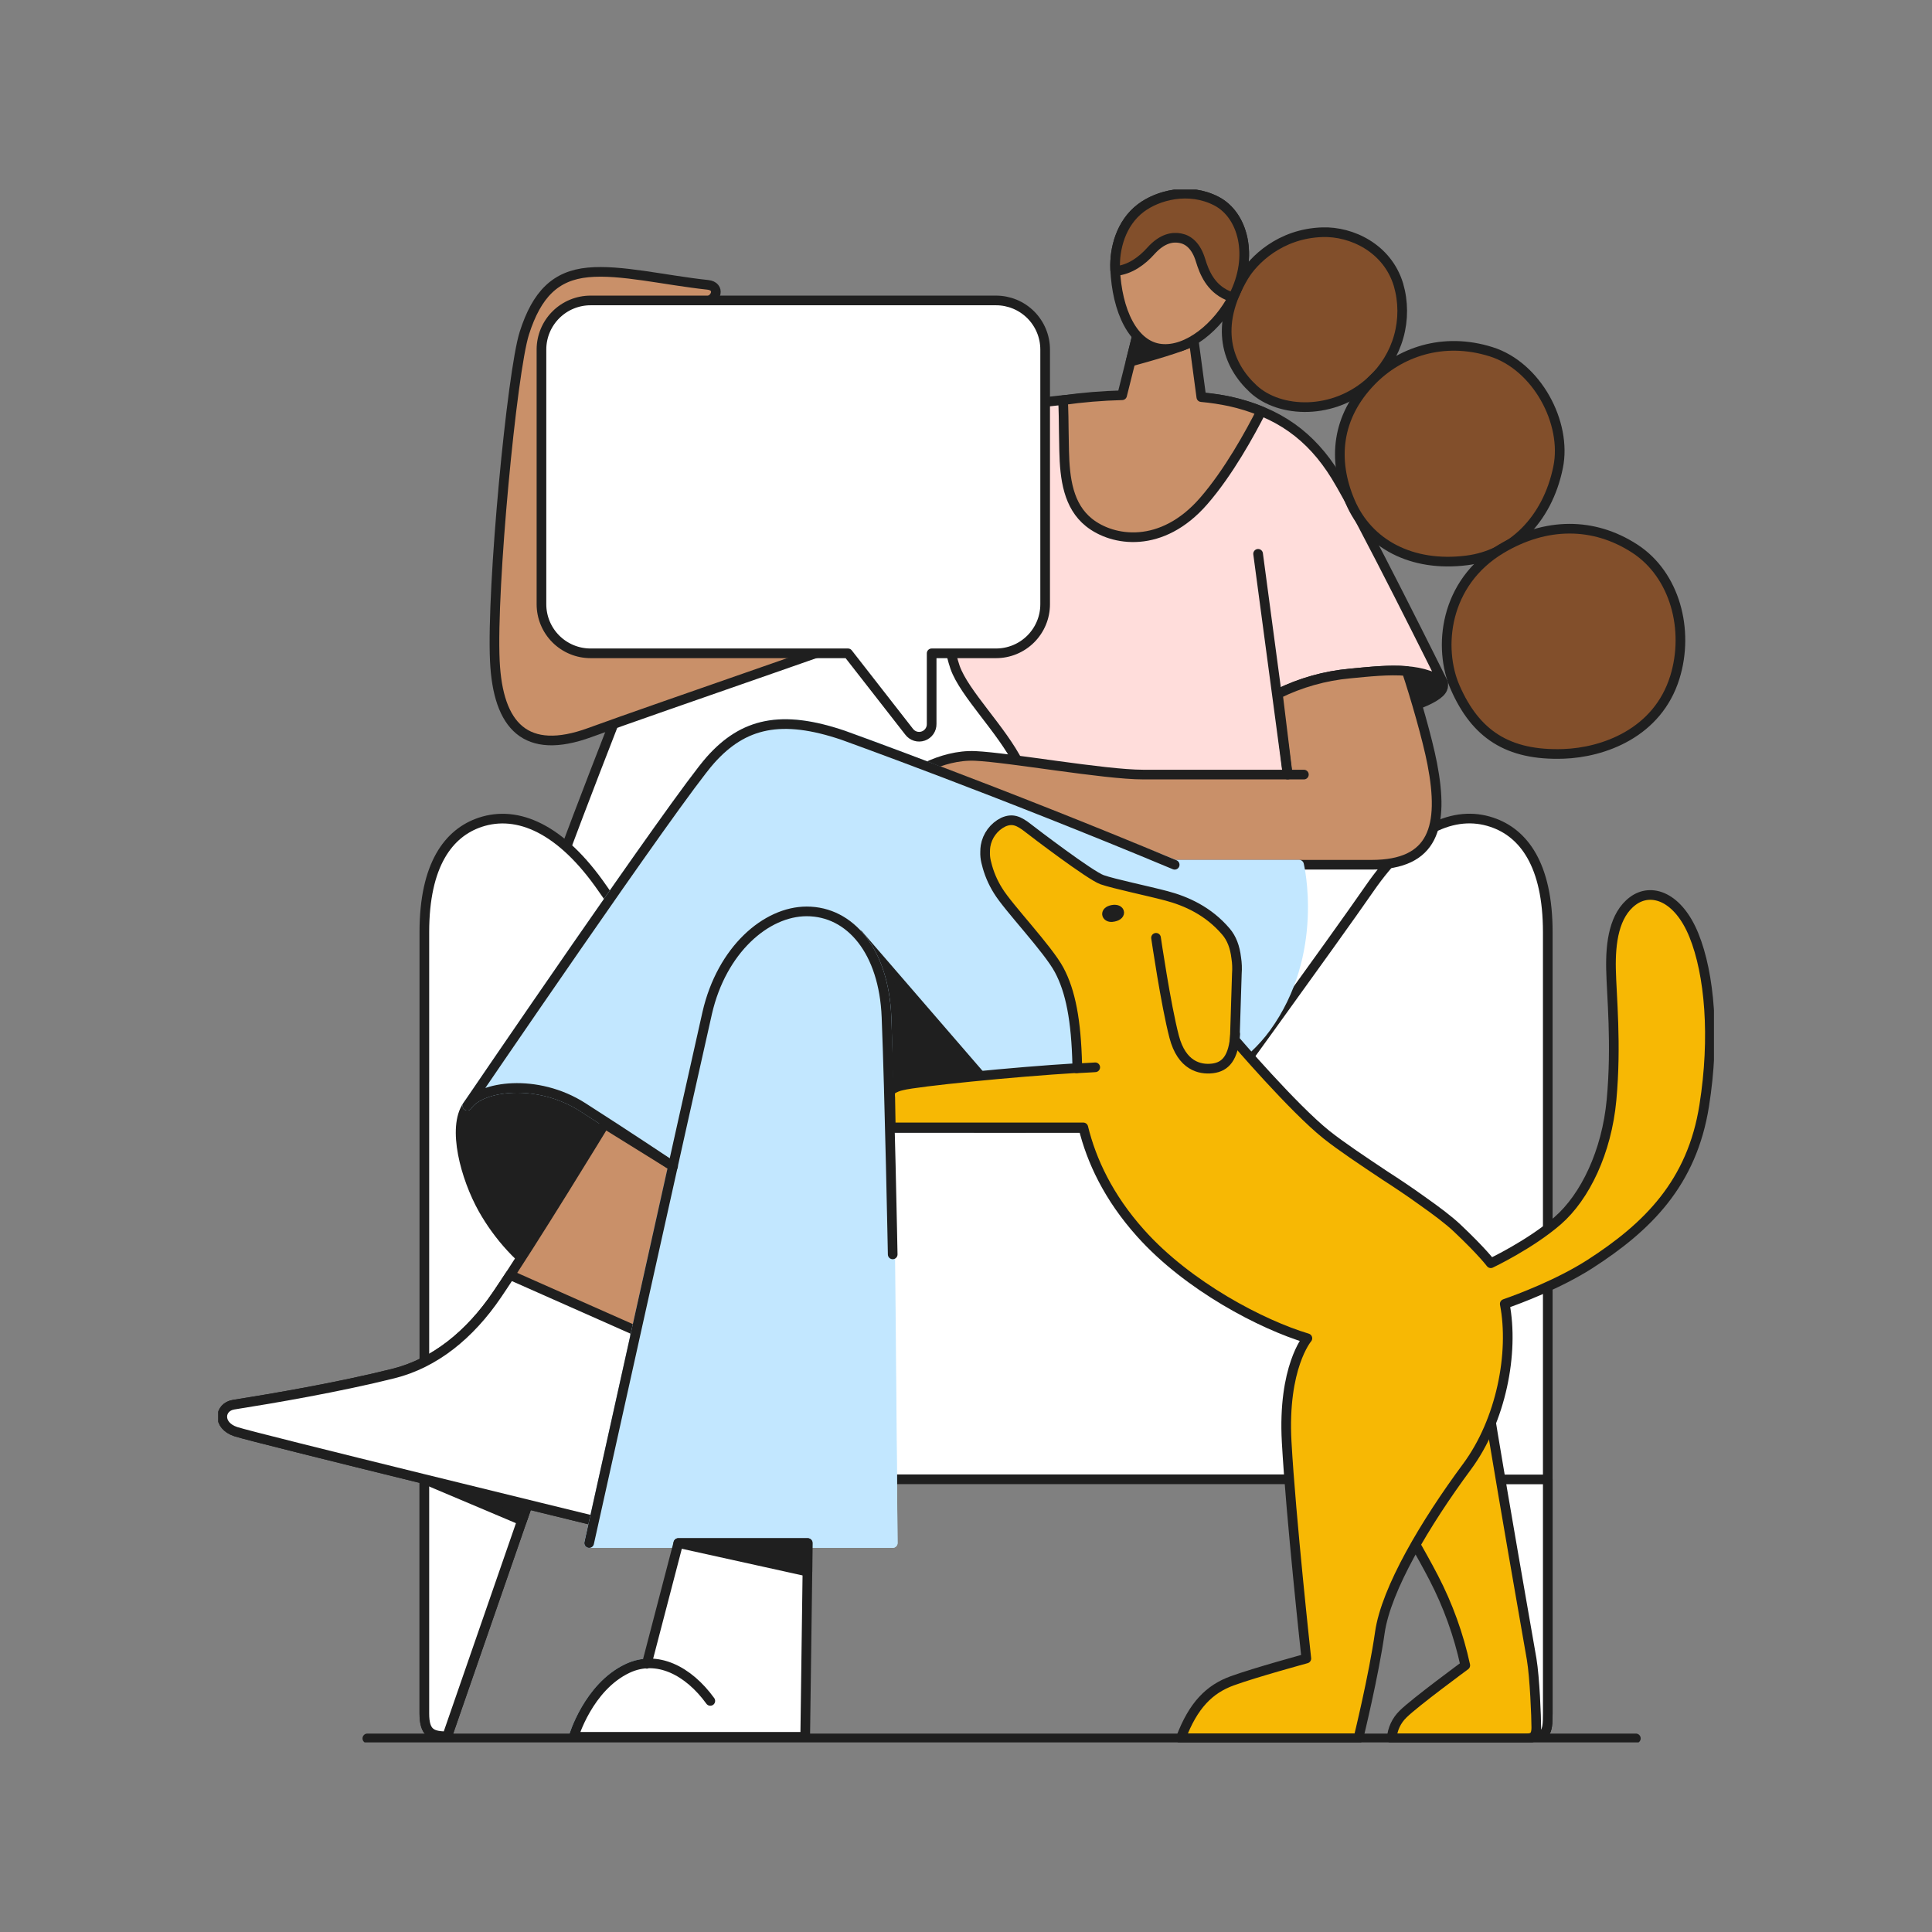 <svg xmlns="http://www.w3.org/2000/svg" viewBox="0 0 200 200" fill="none">
	<rect x="0" y="0" width="200" height="200" fill="#808080" stroke="none"/>
	<g clip-path="url(#clip0_714_1712)">
		<path d="M149.309 70.634C146.89 68.932 143.075 69.406 139.733 69.724C137.516 69.941 135.345 70.49 133.292 71.354L140.803 74.337C145.094 73.746 148.903 72.406 149.331 71.28C149.381 71.179 149.404 71.067 149.401 70.954C149.397 70.841 149.365 70.731 149.309 70.634Z" fill="#1F1F1F" stroke="#1F1F1F" stroke-linecap="round" stroke-linejoin="round" />
		<path d="M128.755 28.617C129.726 26.987 132.474 24.172 136.904 24.039C139.918 23.941 143.624 25.683 144.77 29.474C145.279 31.227 145.287 33.087 144.794 34.843C144.302 36.6 143.327 38.185 141.981 39.417C138.092 43.032 132.468 42.778 129.759 40.274C127.05 37.771 125.644 33.839 128.755 28.617Z" fill="#824F2B" stroke="#1F1F1F" stroke-linecap="round" stroke-linejoin="round" />
		<path d="M147.139 91.771C147.139 91.289 139.092 70.215 136.028 63.134C132.963 56.052 122.84 48.65 102.241 48.65H102.079C81.481 48.65 71.339 56.058 68.285 63.134C65.231 70.21 57.174 91.282 57.174 91.771L59.266 119.612H145.048L147.139 91.771Z" fill="white" stroke="#1F1F1F" stroke-linecap="round" stroke-linejoin="round" />
		<path d="M97.892 62.804C92.583 64.896 67.924 73.32 61.041 75.839C54.443 78.246 51.546 75.196 51.226 68.432C50.867 60.869 52.996 38.498 54.283 34.476C55.57 30.454 57.502 28.52 60.881 28.2C64.261 27.88 68.766 29.004 73.272 29.487C74.593 29.628 74.239 31.096 72.952 31.258C71.665 31.419 61.359 33.194 61.359 33.194L62.324 62.965C62.324 62.965 80.993 50.743 85.337 49.446C89.681 48.15 97.892 62.804 97.892 62.804Z" fill="#C99069" stroke="#1F1F1F" stroke-linecap="round" stroke-linejoin="round" />
		<path d="M104.49 42.205C110.025 41.026 122.353 40.435 127.342 41.561C132.331 42.687 135.71 45.102 138.284 49.287C140.858 53.472 149.395 70.689 149.395 70.689C146.988 68.918 143.12 69.402 139.74 69.724C137.146 69.961 134.619 70.675 132.284 71.829L134.538 89.531L106.429 89.357C106.429 89.357 106.86 81.852 105.464 79.057C103.694 75.516 99.831 71.817 98.866 69.079C98.344 67.523 98.072 65.893 98.06 64.252L89.21 66.344L79.877 52.022C86.627 48.481 94.673 44.298 104.49 42.205Z" fill="#FFDDDB" stroke="#1F1F1F" stroke-linecap="round" stroke-linejoin="round" />
		<path d="M154.431 85.119C150.569 83.822 146.062 85.763 141.771 91.985C138.321 96.985 123.962 116.77 123.962 116.77H80.19C80.19 116.77 65.831 96.987 62.381 91.985C58.09 85.763 53.584 83.837 49.721 85.119C46.432 86.215 43.929 89.519 43.929 96.491V177.383C43.929 179.441 44.716 179.722 46.292 179.743L55.514 153.137H147.673C147.673 153.137 158.136 179.745 158.295 179.745C160.012 179.745 160.225 179.53 160.225 177.383V96.491C160.225 89.519 157.719 86.215 154.431 85.119Z" fill="white" stroke="#1F1F1F" stroke-linecap="round" stroke-linejoin="round" />
		<path d="M43.929 153.062V177.384C43.929 179.441 44.716 179.723 46.292 179.743L55.514 153.137" fill="white" />
		<path d="M43.929 153.062V177.384C43.929 179.441 44.716 179.723 46.292 179.743L55.514 153.137" stroke="#1F1F1F" stroke-linecap="round" stroke-linejoin="round" />
		<path d="M147.672 153.15C147.672 153.15 158.137 179.745 158.296 179.745C160.013 179.745 160.226 179.53 160.226 177.384V153.15H147.672Z" fill="white" stroke="#1F1F1F" stroke-linecap="round" stroke-linejoin="round" />
		<path d="M43.929 153.062V153.128L54.038 157.4L55.52 153.141L43.929 153.062Z" fill="#1F1F1F" stroke="#1F1F1F" stroke-linecap="round" stroke-linejoin="round" />
		<path d="M60.342 114.623C55.8 111.71 50.281 112.35 48.607 114.18C48.524 114.28 48.446 114.376 48.381 114.462C46.79 116.732 48.172 121.899 50.009 125.173C51.624 128.03 53.875 130.477 56.589 132.324L67.035 118.982C65.303 117.843 62.896 116.26 60.342 114.623Z" fill="#1F1F1F" stroke="#1F1F1F" stroke-linecap="round" stroke-linejoin="round" />
		<path d="M145.618 69.463C143.739 69.305 141.661 69.541 139.737 69.724C137.144 69.962 134.618 70.676 132.285 71.829L133.303 80.183H118.331C114.307 80.183 104.49 78.415 100.95 78.254C97.409 78.093 93.87 80.344 93.396 81.15C92.922 81.955 95.97 81.633 98.063 81.793C100.155 81.952 114.639 89.518 119.466 89.518H141.987C148.424 89.518 149.522 85.572 148.263 79.057C147.761 76.461 146.5 72.117 145.618 69.463Z" fill="#C99069" stroke="#1F1F1F" stroke-linecap="round" stroke-linejoin="round" />
		<path d="M48.381 114.461C48.381 114.461 70.105 82.544 73.538 78.681C76.972 74.819 80.907 73.952 87.272 76.107C93.924 78.361 121.603 89.509 121.603 89.509H134.477C134.477 89.509 136.675 98.683 131.044 106.407C126.766 112.276 116.238 116.707 100.36 116.707H91.936L92.42 159.728H60.988L69.679 120.73C69.679 120.73 65.279 117.78 60.344 114.618C55.572 111.563 49.722 112.422 48.381 114.461Z" fill="#C2E7FF" stroke="#C2E7FF" stroke-linecap="round" stroke-linejoin="round" />
		<path d="M75.47 179.798H59.377C59.377 179.798 60.879 174.648 64.957 172.717C69.034 170.785 73.538 174.434 75.47 179.798Z" fill="#C2E7FF" stroke="#C2E7FF" stroke-linecap="round" stroke-linejoin="round" />
		<path d="M127.343 41.562C126.359 41.352 125.363 41.201 124.361 41.11L122.998 30.941L118.331 32.238L116.161 40.917C114.105 40.969 112.053 41.139 110.017 41.428C110.128 42.243 110.087 43.36 110.159 46.651C110.222 49.566 110.589 52.371 112.733 54.088C115.183 56.047 120.261 56.865 124.607 51.865C127.165 48.928 129.422 44.828 130.563 42.566C129.519 42.141 128.442 41.806 127.343 41.562Z" fill="#C99069" stroke="#1F1F1F" stroke-linecap="round" stroke-linejoin="round" />
		<path d="M123.581 35.263L117.779 34.45L117.038 37.435C118.658 36.995 122.54 35.904 123.588 35.282L123.581 35.263Z" fill="#1F1F1F" stroke="#1F1F1F" stroke-linecap="round" stroke-linejoin="round" />
		<path d="M125.922 20.819C123.059 19.337 119.833 20.222 118.1 21.533C116.003 23.119 115.359 25.793 115.44 27.83C115.618 32.115 117.285 35.806 120.196 36.104C122.946 36.393 126.074 33.828 127.711 30.633C129.807 26.546 128.703 22.258 125.922 20.819Z" fill="#C99069" stroke="#1F1F1F" stroke-linecap="round" stroke-linejoin="round" />
		<path d="M125.922 20.819C123.059 19.337 119.833 20.222 118.1 21.533C116.003 23.119 115.359 25.793 115.44 27.83C115.44 27.906 115.44 27.982 115.453 28.058C116.992 27.937 118.251 26.961 119.122 25.989C120.353 24.613 121.435 24.519 122.188 24.659C123.007 24.813 123.826 25.426 124.285 26.959C124.655 28.172 125.307 29.822 127.098 30.589C127.28 30.683 127.488 30.714 127.69 30.678L127.711 30.641C129.807 26.546 128.703 22.258 125.922 20.819Z" fill="#824F2B" stroke="#1F1F1F" stroke-linecap="round" stroke-linejoin="round" />
		<path d="M141.987 39.417C144.848 36.483 149.353 34.839 154.361 36.413C159.113 37.906 162.227 43.78 161.298 48.355C160.168 53.922 156.363 57.441 151.853 58.011C146.124 58.739 141.626 56.296 139.766 51.933C137.907 47.57 138.377 43.115 141.987 39.417Z" fill="#824F2B" stroke="#1F1F1F" stroke-linecap="round" stroke-linejoin="round" />
		<path d="M155.433 56.797C160.011 54.078 164.946 54.008 169.237 56.797C173.413 59.512 174.887 65.236 173.385 70.1C171.589 75.919 165.946 77.897 161.87 78.039C156.059 78.243 152.748 75.978 150.64 71.173C148.853 67.102 149.474 60.336 155.433 56.797Z" fill="#824F2B" stroke="#1F1F1F" stroke-linecap="round" stroke-linejoin="round" />
		<path d="M133.242 79.808L130.238 57.332" stroke="#1F1F1F" stroke-linecap="round" stroke-linejoin="round" />
		<path d="M62.596 116.339C62.596 116.339 55.087 128.676 51.438 134.041C48.633 138.168 45.001 141.122 40.711 142.189C35.027 143.609 28.264 144.763 24.189 145.407C22.69 145.644 22.472 147.554 24.403 148.196C26.335 148.839 61.524 157.424 61.524 157.424L69.672 120.731L62.596 116.339Z" fill="#C99069" stroke="#1F1F1F" stroke-linecap="round" stroke-linejoin="round" />
		<path d="M65.761 137.73L52.807 131.989C52.312 132.745 51.851 133.441 51.438 134.047C48.633 138.174 45.001 141.128 40.711 142.195C35.027 143.615 28.264 144.769 24.189 145.413C22.69 145.65 22.472 147.56 24.403 148.202C26.335 148.845 61.524 157.43 61.524 157.43L65.751 138.399L65.761 137.73Z" fill="white" stroke="#1F1F1F" stroke-linecap="round" stroke-linejoin="round" />
		<path d="M88.881 96.772L106.112 116.713H89.212L88.881 96.772Z" fill="#1F1F1F" stroke="#1F1F1F" stroke-linecap="round" stroke-linejoin="round" />
		<path d="M73.21 104.86C74.712 98.315 79.312 94.347 83.509 94.347C88.014 94.347 91.498 98.467 91.77 105.289C92.092 113.336 92.412 159.734 92.412 159.734H60.988C60.988 159.734 71.692 111.506 73.21 104.86Z" fill="#C2E7FF" stroke="#C2E7FF" stroke-linecap="round" stroke-linejoin="round" />
		<path d="M133.296 80.184H134.977" stroke="#1F1F1F" stroke-linecap="round" stroke-linejoin="round" />
		<path d="M69.677 120.737C69.677 120.737 65.277 117.787 60.342 114.626C55.572 111.567 49.722 112.426 48.381 114.465C48.381 114.465 70.105 82.548 73.538 78.685C76.972 74.822 80.907 73.956 87.272 76.111C87.272 76.111 103.422 81.917 121.603 89.52" stroke="#1F1F1F" stroke-linecap="round" stroke-linejoin="round" />
		<path d="M60.988 159.736C60.988 159.736 71.692 111.506 73.21 104.86C74.712 98.315 79.312 94.347 83.509 94.347C88.014 94.347 91.498 98.467 91.77 105.289C92.092 113.336 92.412 129.854 92.412 129.854" stroke="#1F1F1F" stroke-linecap="round" stroke-linejoin="round" />
		<path d="M152.708 136.08C152.922 139.941 158.234 169.823 158.556 171.752C158.878 173.682 159.037 177.76 159.037 178.832C159.037 179.904 158.556 179.96 157.806 179.96H144.072C144.14 179.003 144.559 178.106 145.248 177.439C146.43 176.26 151.685 172.397 151.685 172.397C151 169.241 149.9 166.19 148.413 163.323C145.624 157.952 142.191 153.237 141.439 147.015C140.687 140.793 152.708 136.08 152.708 136.08Z" fill="#F7B804" stroke="#1F1F1F" stroke-linecap="round" stroke-linejoin="round" />
		<path d="M103.111 31.102H61.133C59.787 31.102 58.495 31.637 57.543 32.588C56.59 33.54 56.054 34.83 56.052 36.177V62.551C56.052 63.898 56.587 65.191 57.54 66.144C58.493 67.097 59.785 67.632 61.133 67.632H87.781L94.111 75.747C94.276 75.966 94.505 76.128 94.768 76.209C95.03 76.289 95.311 76.284 95.57 76.195C95.83 76.106 96.054 75.936 96.211 75.712C96.368 75.487 96.45 75.218 96.444 74.943V67.632H103.111C103.778 67.632 104.439 67.501 105.056 67.245C105.672 66.99 106.232 66.616 106.704 66.144C107.176 65.672 107.55 65.112 107.806 64.495C108.061 63.879 108.193 63.218 108.193 62.551V36.177C108.191 34.83 107.654 33.54 106.702 32.588C105.749 31.637 104.457 31.102 103.111 31.102Z" fill="white" stroke="#1F1F1F" stroke-linecap="round" stroke-linejoin="round" />
		<path d="M175.352 96.814C173.743 92.845 170.954 91.825 169.023 93.273C167.091 94.721 166.717 97.565 166.771 100.301C166.824 103.036 167.36 108.078 166.824 113.873C166.326 119.243 164.087 123.902 161.245 126.371C158.402 128.839 154.323 130.769 154.323 130.769C154.323 130.769 153.439 129.577 150.837 127.121C149.962 126.295 148.667 125.323 147.197 124.289C145.917 123.364 144.604 122.489 143.352 121.682C141.071 120.16 138.826 118.667 137.319 117.465C133.886 114.73 127.824 107.651 127.824 107.651C127.824 107.651 127.986 102.715 128.039 100.786C128.081 100.246 128.06 99.703 127.976 99.167C127.843 98.034 127.502 97.13 126.911 96.439C125.087 94.295 122.782 93.275 120.743 92.736C118.704 92.197 115.324 91.501 114.091 91.069C112.858 90.638 106.954 86.138 106.474 85.758C105.456 84.953 104.808 84.686 103.847 85.114C103.37 85.352 102.956 85.7 102.639 86.129C102.322 86.558 102.111 87.056 102.023 87.582C101.993 87.781 101.979 87.981 101.98 88.182C101.967 88.521 101.999 88.861 102.076 89.191C102.087 89.241 102.102 89.293 102.115 89.343C102.355 90.353 102.759 91.316 103.31 92.195C104.382 93.965 108.46 98.203 109.639 100.402C110.819 102.602 111.41 105.606 111.517 110.273C111.517 110.327 111.517 110.378 111.517 110.432V110.565C104.897 110.96 94.978 111.965 93.391 112.364C93.011 112.441 92.648 112.586 92.319 112.791C92.073 112.945 92.158 113.597 92.158 113.597L92.212 116.708H112.143C112.98 120.13 114.736 123.93 118.069 127.651C123.004 133.177 130.674 137.145 135.341 138.539C135.341 138.539 132.767 141.543 133.195 149.269C133.623 156.995 135.232 171.691 135.232 171.691C135.232 171.691 129.921 173.139 127.562 173.997C125.202 174.854 123.519 176.519 122.232 179.952H140.619C140.619 179.952 142.2 173.515 142.841 169.008C143.482 164.501 147.563 157.638 151.854 151.843C155.406 147.047 156.75 140.047 155.771 134.978C157.221 134.473 161.326 132.941 164.567 130.869C170.574 127.006 175.158 122.46 176.419 114.454C177.552 107.328 176.978 100.823 175.352 96.814Z" fill="#F7B804" stroke="#1F1F1F" stroke-linecap="round" stroke-linejoin="round" />
		<path d="M111.446 110.595C112.913 110.522 113.378 110.487 113.378 110.487" stroke="#1F1F1F" stroke-linecap="round" stroke-linejoin="round" />
		<path d="M119.672 97.082C119.672 97.082 120.69 104.056 121.55 107.328C122.329 110.306 124.177 110.762 125.518 110.601C126.859 110.439 127.7 109.523 127.861 107.054" stroke="#1F1F1F" stroke-linecap="round" stroke-linejoin="round" />
		<path d="M115.113 94.934C114.523 94.993 114.308 94.343 115.167 94.184C116.026 94.025 116.186 94.826 115.113 94.934Z" fill="#1F1F1F" stroke="#1F1F1F" stroke-linecap="round" stroke-linejoin="round" />
		<path d="M66.958 172.234L70.219 159.735H83.625L83.355 179.798H59.377C59.377 179.798 60.879 174.648 64.957 172.717C67.988 171.28 71.253 172.932 73.531 176.078" fill="white" />
		<path d="M66.958 172.234L70.219 159.735H83.625L83.355 179.798H59.377C59.377 179.798 60.879 174.648 64.957 172.717C67.988 171.28 71.253 172.932 73.531 176.078" stroke="#1F1F1F" stroke-linecap="round" stroke-linejoin="round" />
		<path d="M38.027 179.959H169.344" stroke="#1F1F1F" stroke-linecap="round" stroke-linejoin="round" />
		<path d="M70.22 159.735L83.585 162.687V159.735H70.22Z" fill="#1F1F1F" stroke="#1F1F1F" stroke-linecap="round" stroke-linejoin="round" />
	</g>
	<defs>
		<clipPath id="clip0_714_1712">
			<rect width="154.835" height="160.746" fill="white" transform="translate(22.593 19.63)" />
		</clipPath>
	</defs>
</svg>